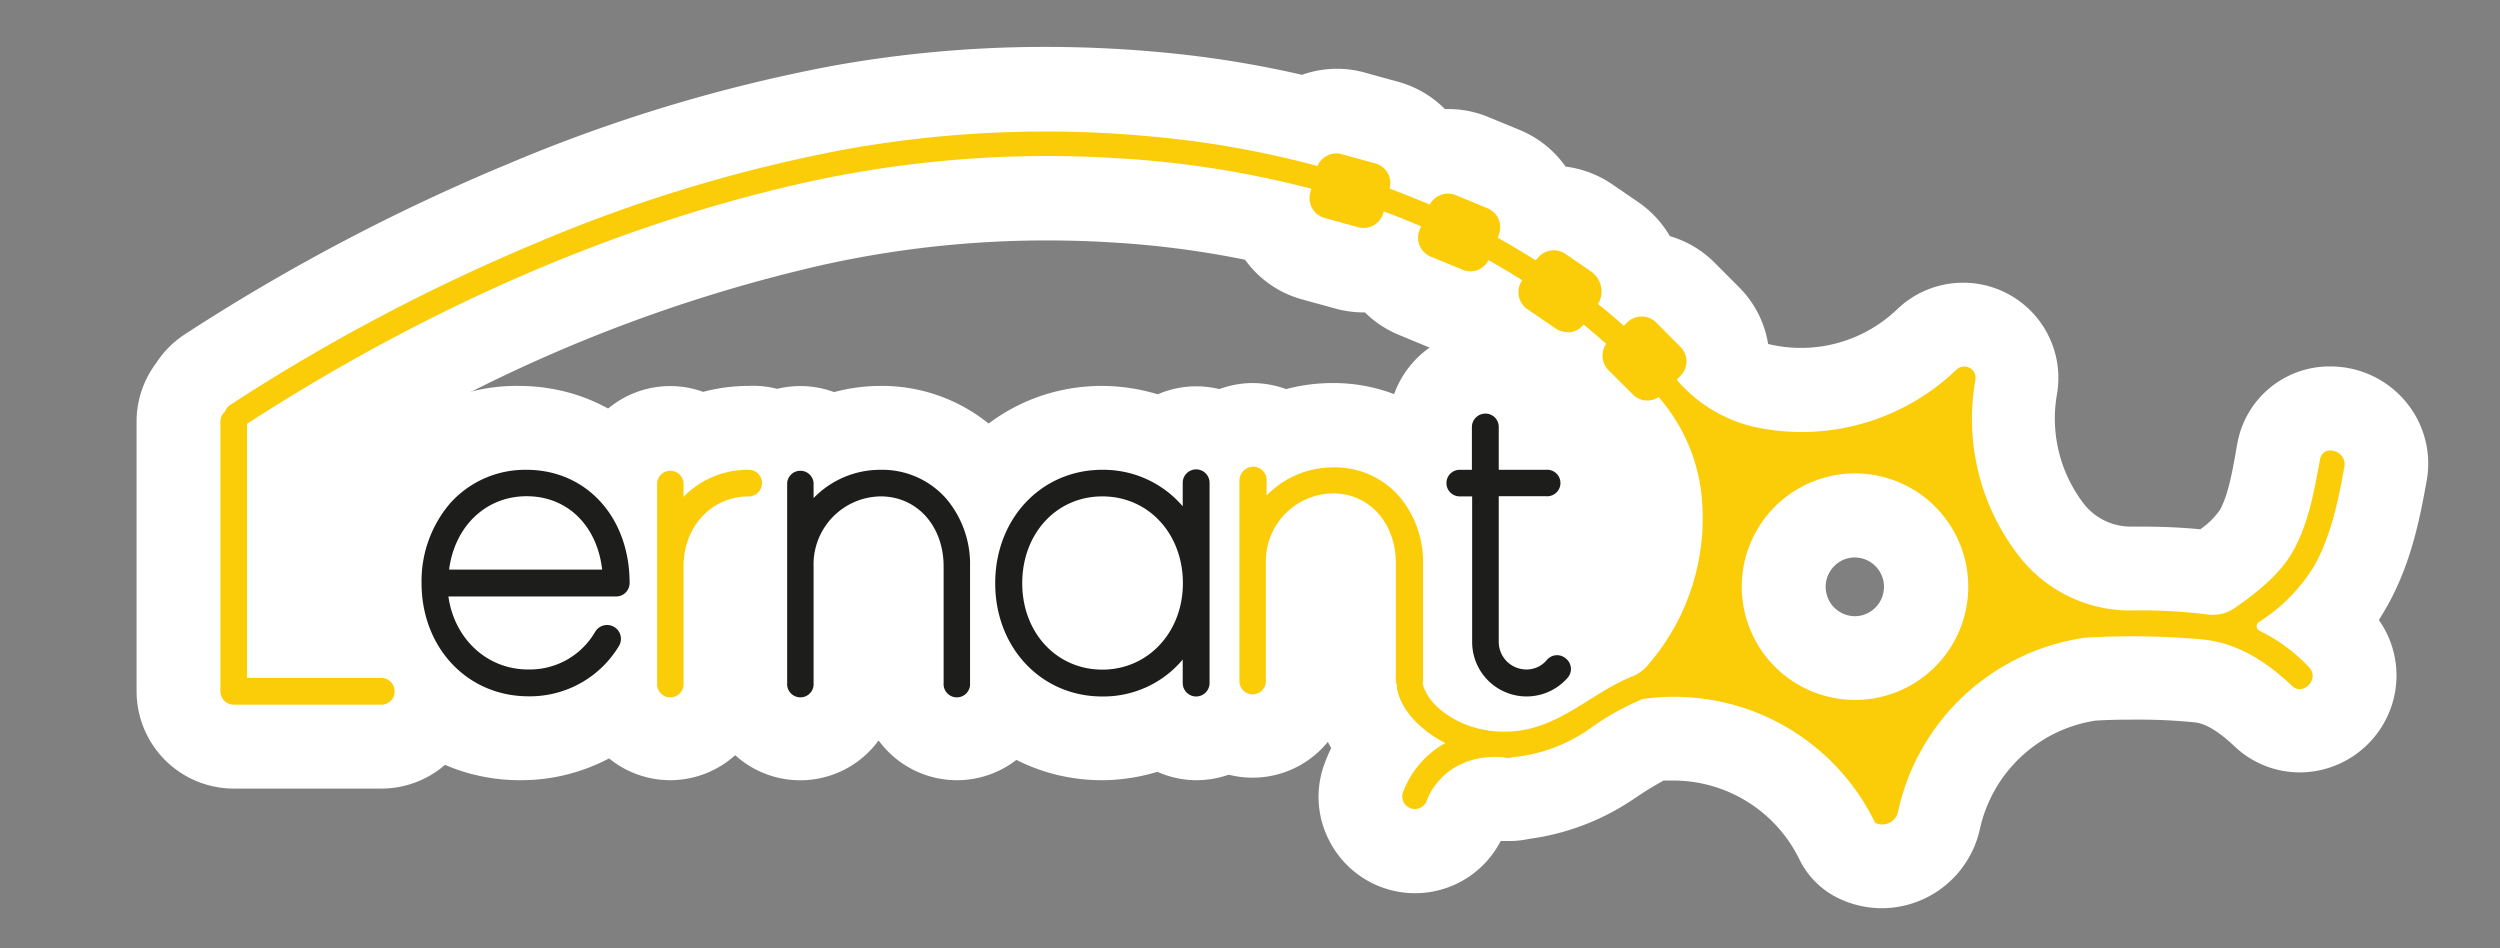 <svg xmlns="http://www.w3.org/2000/svg" viewBox="0 0 298 113"><rect x="0" y="0" width="298" height="113" fill="#808080" stroke="none"/><defs><style>.cls-1{fill:#fff;}.cls-2{fill:#1d1d1b;}.cls-3{fill:#facd08;}</style></defs><g id="paleta_colors"><path class="cls-1" d="M62,93C49.27,93,39.28,82.7,39.28,69.52a24.3,24.3,0,0,1,5.89-16.11A21.84,21.84,0,0,1,61.78,46c12.71,0,22.3,10.1,22.3,23.5a11.49,11.49,0,0,1-1.19,5.1,11.53,11.53,0,0,1-1.53,7.54l-.08.12A22.49,22.49,0,0,1,62,93Z"/><path class="cls-1" d="M79.88,93a11.58,11.58,0,0,1-11.55-11.6V57.57A11.56,11.56,0,0,1,83.82,46.71,21.12,21.12,0,0,1,89.23,46,11.57,11.57,0,0,1,91.48,69V81.42A11.61,11.61,0,0,1,79.88,93Z"/><path class="cls-1" d="M114.08,93a11.58,11.58,0,0,1-9.35-4.74,11.56,11.56,0,0,1-20.9-6.86V57.57A11.57,11.57,0,0,1,99.42,46.74,21.41,21.41,0,0,1,105,46a20.22,20.22,0,0,1,15.35,6.9,22,22,0,0,1,5.3,14.6v13.9A11.58,11.58,0,0,1,114.08,93Z"/><path class="cls-1" d="M142.58,93a11.51,11.51,0,0,1-4.62-1,22.92,22.92,0,0,1-6.58,1c-12.76,0-22.75-10.32-22.75-23.5s10-23.5,22.75-23.5A23.32,23.32,0,0,1,138,47a11.62,11.62,0,0,1,16.22,10.6V81.42A11.61,11.61,0,0,1,142.58,93Z"/><path class="cls-1" d="M182,93a16.5,16.5,0,0,1-16.51-16.45V65.36a11.57,11.57,0,0,1,.06-15.61,11.6,11.6,0,0,1,22.29-3.2,11.59,11.59,0,0,1,8.11,11c0,4.86.32,9-3.93,10.75v.2c1.64.45-.15,1.26,1.16,2.39a11.61,11.61,0,0,1,1.58,16l-.14.18-.15.17A16.43,16.43,0,0,1,182,93Z"/><path class="cls-1" d="M224.36,108.26A12,12,0,0,1,219,107h0a10,10,0,0,1-4.52-4.58h0a16.74,16.74,0,0,0-15-9.38c-.39,0-.78,0-1.17,0a36.58,36.58,0,0,0-3.27,2l-.26.17A29.14,29.14,0,0,1,182.24,100a10.93,10.93,0,0,1-2.36.25c-.33,0-.65,0-1,0a11.48,11.48,0,0,1-20.45-.08,11.31,11.31,0,0,1-.57-9.07,17.47,17.47,0,0,1,.82-1.93c-.14-.25-.28-.49-.4-.74a11.56,11.56,0,0,1-20.53-7.34V57.3a11.63,11.63,0,0,1,11.43-11.64h.12a11.82,11.82,0,0,1,4,.72,21.71,21.71,0,0,1,5.55-.72,20.25,20.25,0,0,1,15.36,6.9,22.06,22.06,0,0,1,5.29,14.6v10l.38-.07a17.78,17.78,0,0,0,4.14-2.19,47.81,47.81,0,0,1,5.38-3,16.61,16.61,0,0,0,3.32-12,10.31,10.31,0,0,0-.79-2.92,12.25,12.25,0,0,1-4.52-2.9l-2.91-2.9A12.46,12.46,0,0,1,182.83,49a12.55,12.55,0,0,1-3.07-1.52l-3.41-2.32a12.36,12.36,0,0,1-3-2.89,12.62,12.62,0,0,1-2.85-.8l-3.8-1.57a12.49,12.49,0,0,1-4-2.66h-.18a12.58,12.58,0,0,1-3.34-.46l-4-1.1a12.37,12.37,0,0,1-6.77-4.72,112.39,112.39,0,0,0-16.17-2.08c-2.48-.15-5-.22-7.45-.22a123.23,123.23,0,0,0-26.54,2.88A183.06,183.06,0,0,0,53.2,48.23,25.43,25.43,0,0,0,39.49,70.75h5.6A11.82,11.82,0,0,1,57,81.23,11.61,11.61,0,0,1,45.44,94H27.88a11.6,11.6,0,0,1-11.6-11.6V50.25a11.55,11.55,0,0,1,2.3-6.92A11.66,11.66,0,0,1,22,39.87,238.23,238.23,0,0,1,60.63,19.51,188.54,188.54,0,0,1,99.34,7.83a143,143,0,0,1,25.3-2.24,148.34,148.34,0,0,1,15.74.84A124.85,124.85,0,0,1,155.2,8.92a12.39,12.39,0,0,1,4.17-.72,12.13,12.13,0,0,1,3.34.46l3.95,1.09A12.45,12.45,0,0,1,172.23,13h.41a12.37,12.37,0,0,1,4.72.93l3.81,1.57a12.52,12.52,0,0,1,5.45,4.36,12.56,12.56,0,0,1,5.5,2.07l3.1,2.12a12.67,12.67,0,0,1,3.83,4.1,12.45,12.45,0,0,1,5.33,3.16l2.9,2.91A12.34,12.34,0,0,1,210.76,41h0a16.57,16.57,0,0,0,15.43-4.18,11.35,11.35,0,0,1,19,10.17A16.7,16.7,0,0,0,248.35,60,7.09,7.09,0,0,0,254,62.77h1c2.62,0,5,.1,7.27.32a9.18,9.18,0,0,0,2.35-2.31c1-1.83,1.49-4.6,2-7.54l.05-.26a11.16,11.16,0,0,1,11.1-9.3,11.68,11.68,0,0,1,9,4.21,11.49,11.49,0,0,1,2.48,9.47c-.74,4.08-1.76,9.67-4.69,14.87-.33.59-.68,1.15-1,1.68a11.45,11.45,0,0,1,1.16,11.16,11.57,11.57,0,0,1-10.59,7h0a11.3,11.3,0,0,1-7.82-3.15c-1.25-1.18-3.07-2.64-4.66-2.81a65.09,65.09,0,0,0-6.89-.33c-1.49,0-3.12,0-5,.12A16.71,16.71,0,0,0,236,98.83,12,12,0,0,1,224.36,108.26Zm-3.27-41.81a3.43,3.43,0,0,0-2.42,1,3.5,3.5,0,0,0,2.43,6,3.43,3.43,0,0,0,2.42-1,3.5,3.5,0,0,0-2.43-6Z"/><path class="cls-2" d="M63,83c-7.3,0-12.75-5.8-12.75-13.5a14.25,14.25,0,0,1,3.4-9.5,12,12,0,0,1,9.1-4c7.15,0,12.3,5.65,12.3,13.5a1.61,1.61,0,0,1-1.6,1.6h-20c.7,5,4.55,8.7,9.5,8.7a9,9,0,0,0,8-4.5A1.62,1.62,0,0,1,73.78,77,12.39,12.39,0,0,1,63,83Zm-9.5-15.1H71.78c-.6-5.2-4.1-8.75-9-8.75S54.18,62.77,53.53,67.92Z"/><path class="cls-3" d="M90.83,57.57a1.58,1.58,0,0,1-1.6,1.6c-4.4,0-7.75,3.6-7.75,8.35v13.9a1.58,1.58,0,1,1-3.15,0V57.57a1.58,1.58,0,0,1,3.15,0v1.65A10.67,10.67,0,0,1,89.23,56,1.57,1.57,0,0,1,90.83,57.57Z"/><path class="cls-2" d="M115.63,67.52v13.9a1.58,1.58,0,1,1-3.15,0V67.52c0-4.8-3.15-8.35-7.5-8.35a8.1,8.1,0,0,0-8,8.35v13.9a1.58,1.58,0,1,1-3.15,0V57.57a1.58,1.58,0,0,1,3.15,0v1.8A11.06,11.06,0,0,1,105,56a10.16,10.16,0,0,1,7.8,3.45A12.08,12.08,0,0,1,115.63,67.52Z"/><path class="cls-2" d="M144.18,57.57V81.42a1.6,1.6,0,0,1-3.2,0v-2.8a12.33,12.33,0,0,1-9.6,4.4c-7.25,0-12.75-5.8-12.75-13.5S124.13,56,131.38,56a12.45,12.45,0,0,1,9.6,4.35v-2.8a1.6,1.6,0,0,1,3.2,0ZM141,69.52c0-5.9-4.1-10.35-9.6-10.35s-9.55,4.45-9.55,10.35,4.1,10.3,9.55,10.3S141,75.37,141,69.52Z"/><path class="cls-2" d="M186.68,78.52a1.59,1.59,0,0,1,.2,2.25,6.49,6.49,0,0,1-11.4-4.2V59.17H174A1.58,1.58,0,0,1,174,56h1.45v-5.1a1.61,1.61,0,0,1,1.6-1.6,1.58,1.58,0,0,1,1.6,1.6V56h5.65a1.58,1.58,0,1,1,0,3.15h-5.65v17.4a3.29,3.29,0,0,0,3.3,3.25,3.11,3.11,0,0,0,2.45-1.15A1.59,1.59,0,0,1,186.68,78.52Z"/><path class="cls-3" d="M276.54,54.77c-.66,3.65-1.33,7.46-3.12,10.77-1.49,2.76-4.37,5.12-7.15,7a4.45,4.45,0,0,1-3,.72h0a63.77,63.77,0,0,0-9.09-.49,16.8,16.8,0,0,1-13.24-6.14,26.61,26.61,0,0,1-5.47-21.36,1.35,1.35,0,0,0-2.26-1.21,26.64,26.64,0,0,1-23.87,6.88,17.28,17.28,0,0,1-9.48-5.68l0,0,.45-.46a2.43,2.43,0,0,0,0-3.45l-2.9-2.91a2.46,2.46,0,0,0-3.46,0l-.4.4c-1-.9-2-1.77-3.1-2.62l.18-.25h0a2.91,2.91,0,0,0-.94-3.59l-3.1-2.12a2.45,2.45,0,0,0-3.4.64L183,31c-1.47-.93-3-1.83-4.48-2.67l.12-.31a2.44,2.44,0,0,0-1.32-3.19l-3.8-1.57a2.45,2.45,0,0,0-3.09,1.13q-2.37-1-4.79-1.91v0h0a2.43,2.43,0,0,0-1.7-3l-4-1.1a2.43,2.43,0,0,0-2.9,1.41,114.93,114.93,0,0,0-17.81-3.32,134.75,134.75,0,0,0-38.2,1.29A178,178,0,0,0,64.46,28.74a228.72,228.72,0,0,0-37,19.51,1.5,1.5,0,0,0-.62.79,1.59,1.59,0,0,0-.57,1.21v32.1A1.61,1.61,0,0,0,27.89,84H45.44a1.58,1.58,0,0,0,1.6-1.6,1.61,1.61,0,0,0-1.6-1.6h-16V50.52C49.79,37.36,72.43,27,96.11,21.73a133.34,133.34,0,0,1,36.73-2.89,118,118,0,0,1,23.47,3.66l-.13.48a2.46,2.46,0,0,0,1.7,3l4,1.1a2.5,2.5,0,0,0,.66.09,2.45,2.45,0,0,0,1.2-.32,2.39,2.39,0,0,0,1.15-1.47l.05-.18q2.25.83,4.45,1.78l-.17.41a2.45,2.45,0,0,0,1.32,3.2l3.81,1.56a2.31,2.31,0,0,0,.93.19,2.36,2.36,0,0,0,.94-.19A2.42,2.42,0,0,0,177.42,31q2,1.14,4,2.38l0,.07a2.45,2.45,0,0,0,.64,3.4l3.4,2.32a2.48,2.48,0,0,0,1.37.42,2.38,2.38,0,0,0,.46,0,2.49,2.49,0,0,0,1.47-.91q1.38,1.13,2.7,2.31a2.45,2.45,0,0,0,.27,3.13l2.91,2.9a2.39,2.39,0,0,0,1.73.72h0a2.45,2.45,0,0,0,1.34-.4l0,0a21.13,21.13,0,0,1,5,10.78,26.67,26.67,0,0,1-6.48,21.38,4.61,4.61,0,0,1-1.72,1.15c-4.26,1.73-7.66,5.14-12.2,6.21a12.77,12.77,0,0,1-7.37-.41c-2.18-.81-4.8-2.58-5.36-5a1.6,1.6,0,0,0,.05-.39V67.16a12.08,12.08,0,0,0-2.85-8,10.16,10.16,0,0,0-7.8-3.45,11.06,11.06,0,0,0-8,3.35v-1.8A1.59,1.59,0,0,0,149,55.68a1.68,1.68,0,0,0-1.26,1.6V81.06a1.58,1.58,0,1,0,3.15,0V67.16a8.1,8.1,0,0,1,8-8.35c4.35,0,7.5,3.55,7.5,8.35v13.9a1.59,1.59,0,0,0,.14.66,1.76,1.76,0,0,0,0,.39c.55,2.81,3.12,5.08,5.56,6.36l.22.11c-.18.09-.36.18-.54.29a11.21,11.21,0,0,0-4.57,5.67,1.51,1.51,0,0,0,1.05,1.84,1.53,1.53,0,0,0,1.85-1,7,7,0,0,1,.54-1.13,7.44,7.44,0,0,1,.72-1,7.7,7.7,0,0,1,2.07-1.78,9.16,9.16,0,0,1,3.88-1.21,9.6,9.6,0,0,1,2.39.09,1.24,1.24,0,0,0,.63-.11h.15A19.1,19.1,0,0,0,189.3,87a31.48,31.48,0,0,1,6.54-3.69h.06a26.64,26.64,0,0,1,27.62,14.77h0a1.92,1.92,0,0,0,2.73-1.35A26.65,26.65,0,0,1,248.64,76l.07,0a94.47,94.47,0,0,1,14,.24c4.07.44,7.53,2.69,10.49,5.51,1.33,1.26,3.35-.81,2.05-2.2a20.38,20.38,0,0,0-5.94-4.38.6.6,0,0,1-.08-1,20.72,20.72,0,0,0,6.66-6.77c2-3.61,2.83-7.73,3.56-11.76C279.78,53.68,276.89,52.87,276.54,54.77Zm-44.9,23.62A13.5,13.5,0,1,1,232,61.94,13.51,13.51,0,0,1,231.64,78.39Z"/></g></svg>